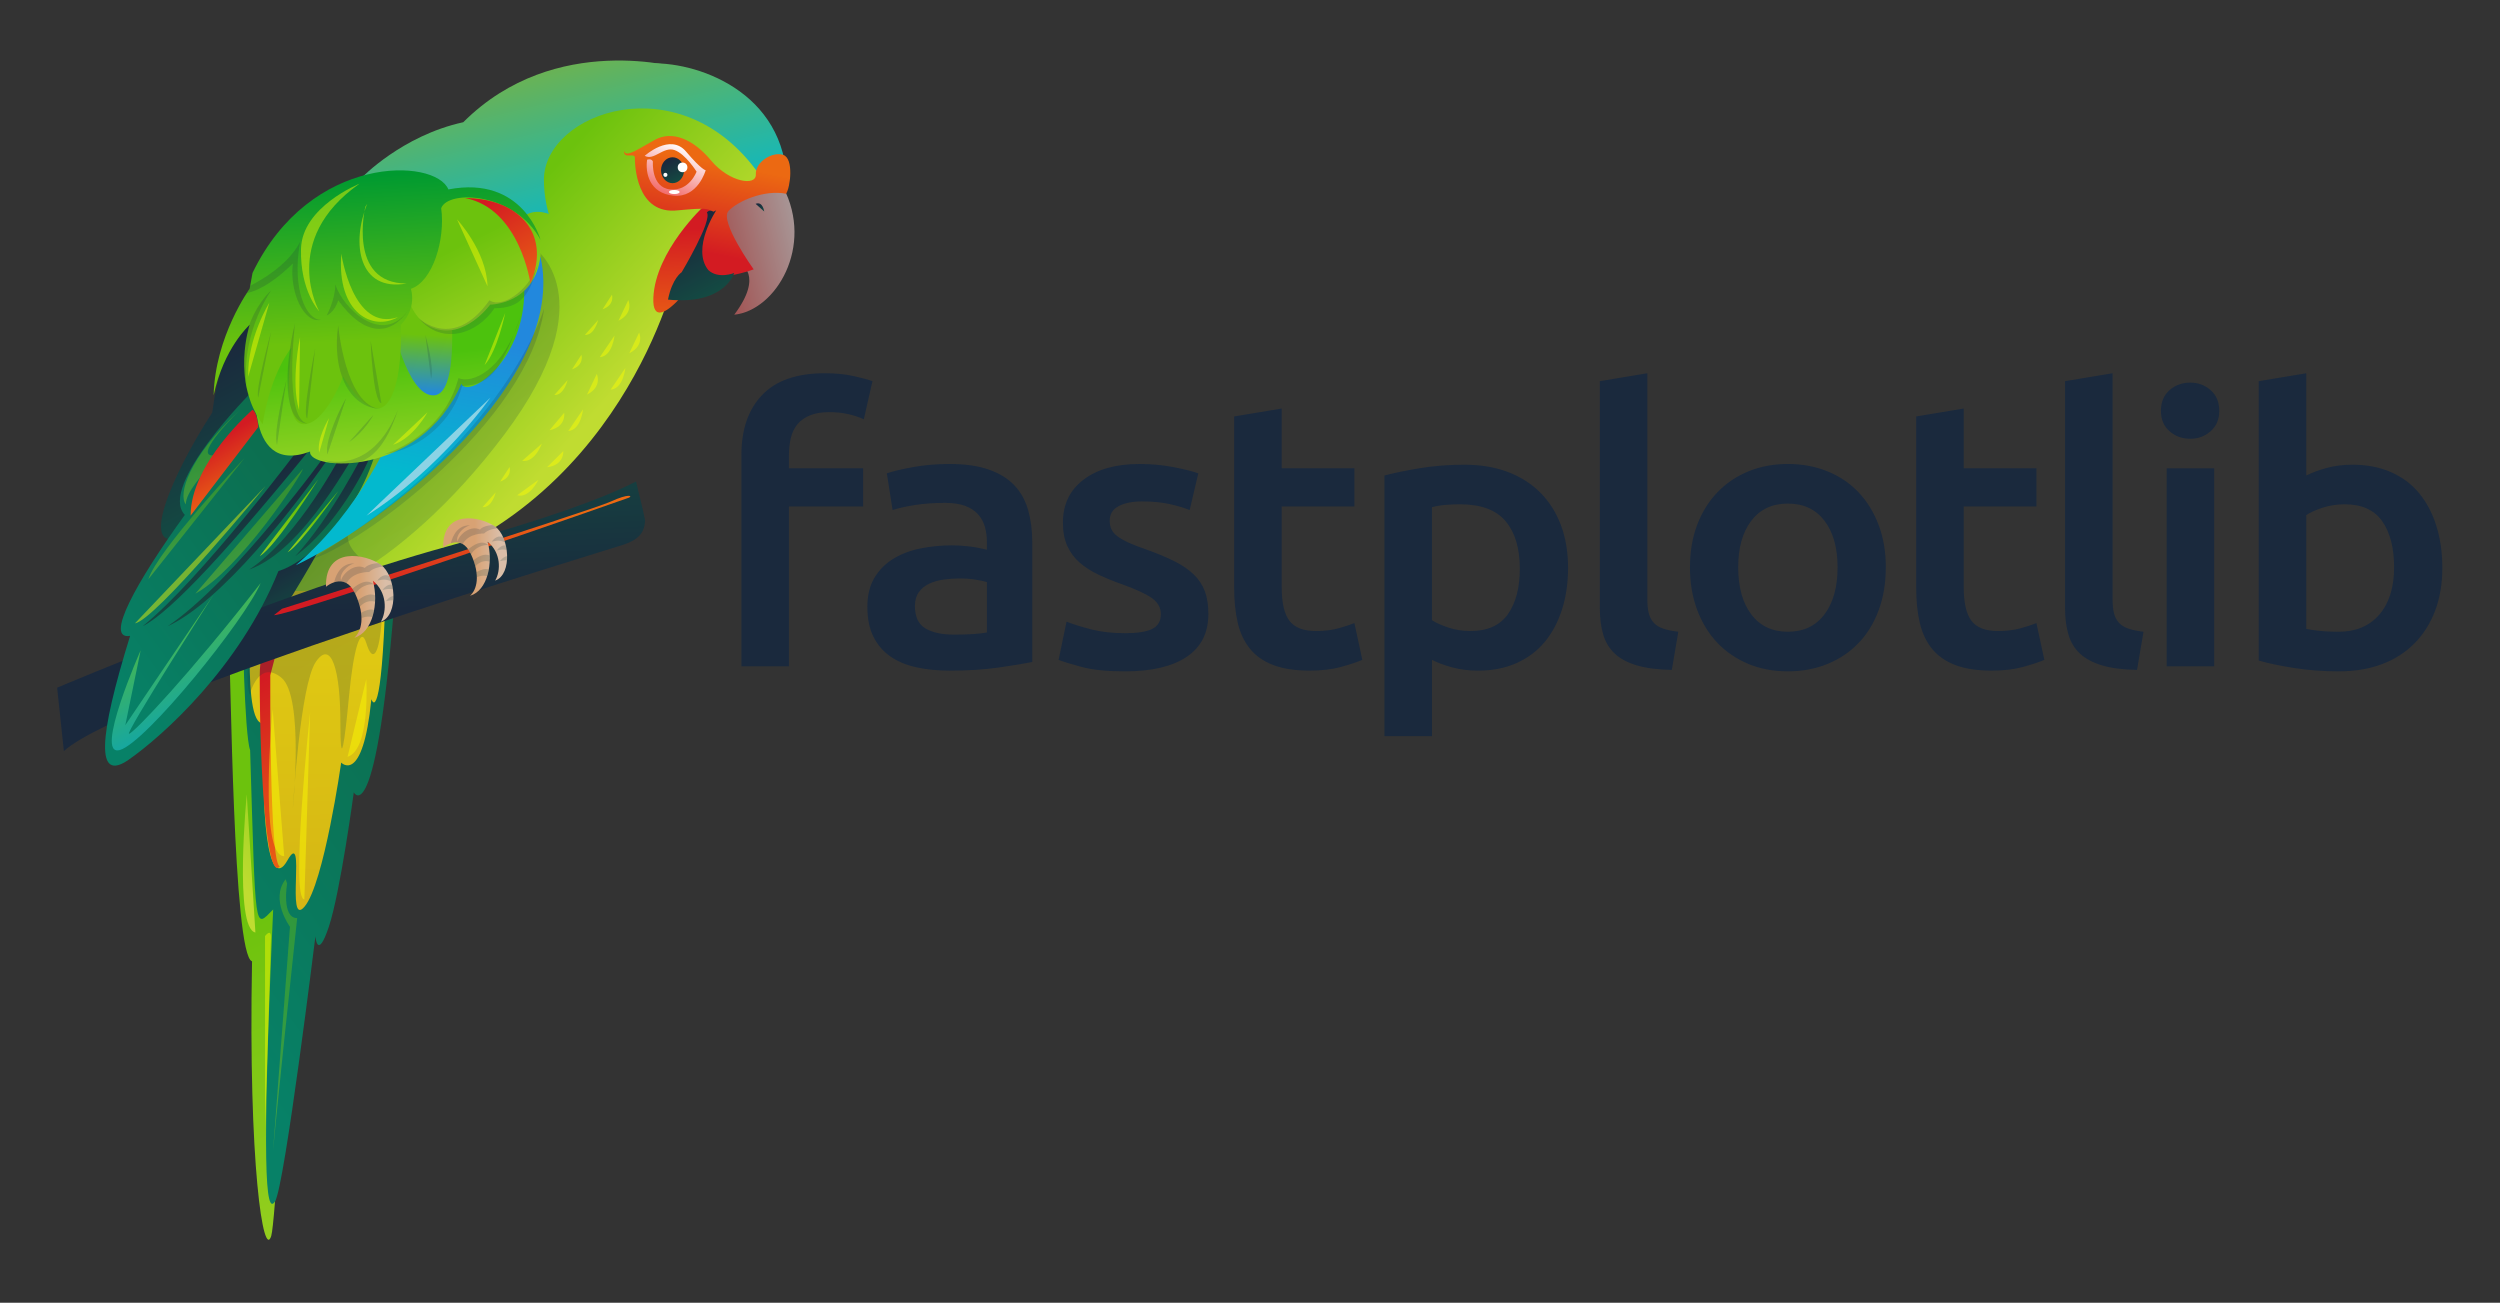 <svg xmlns="http://www.w3.org/2000/svg" xmlns:i="&amp;ns_ai;" xmlns:pdf="http://ns.adobe.com/pdf/1.3/" xmlns:stDim="http://ns.adobe.com/xap/1.0/sType/Dimensions#" xmlns:stEvt="http://ns.adobe.com/xap/1.0/sType/ResourceEvent#" xmlns:stRef="http://ns.adobe.com/xap/1.0/sType/ResourceRef#" xmlns:svg="http://www.w3.org/2000/svg" xmlns:x="adobe:ns:meta/" xmlns:xmp="http://ns.adobe.com/xap/1.0/" xmlns:xmpG="http://ns.adobe.com/xap/1.0/g/" xmlns:xmpGImg="http://ns.adobe.com/xap/1.0/g/img/" xmlns:xmpMM="http://ns.adobe.com/xap/1.0/mm/" xmlns:xmpTPg="http://ns.adobe.com/xap/1.0/t/pg/" id="svg596" width="433.998" height="226.155" x="0" y="0" enable-background="new 0 0 782.998 447.155" version="1.1" viewBox="0 0 433.998 226.155" i:pageBounds="-139.499 475.5776 643.499 28.4229" i:rulerOrigin="139.499 -28.4229" i:viewOrigin="-139.499 475.5776" xml:space="preserve"><rect x="0" y="0" width="433.998" height="226.155" fill="#333333" stroke="none"/><switch id="switch594" transform="translate(-178.412,-123.693)"><g id="g592" i:extraneous="self"><g id="Layer_1" i:dimmedPercent="50" i:layer="yes" i:rgbTrio="#4F008000FFFF"><linearGradient id="SVGID_1_" x1="226.068" x2="275.918" y1="279.363" y2="379.062" gradientUnits="userSpaceOnUse"><stop offset="0" style="stop-color:#6cc20d" id="stop4"/><stop offset="1" style="stop-color:#c0dc31" id="stop6"/></linearGradient><path id="path9" fill="url(#SVGID_1_)" d="m 218.166,236.244 c 0.333,2.668 0.667,53.334 4,54.334 -0.667,35.333 2,52.001 3.333,47.667 1.333,-4.334 6.333,-109.333 6.333,-109.333" style="fill:url(#SVGID_1_)"/><linearGradient id="SVGID_2_" x1="205.882" x2="274.262" y1="288.589" y2="239.7" gradientUnits="userSpaceOnUse"><stop offset="0" style="stop-color:#078167" id="stop11"/><stop offset="1" style="stop-color:#0e6847" id="stop13"/></linearGradient><path id="path16" fill="url(#SVGID_2_)" d="m 220.499,230.912 c 0,0 0.333,20.333 1.333,23 1,32.333 0.667,30.999 4,27.666 -2,44.667 -1.333,53.334 0.333,50.667 1.666,-2.667 7,-46 7,-46 0,0 0.333,4.333 2.333,-1.667 2,-6 4.333,-23.333 4.333,-23.333 0,0 4.333,8.333 7.667,-41.501 2.236,-33.424 -11.667,-6.166 -11.667,-6.166" style="fill:url(#SVGID_2_)"/><linearGradient id="SVGID_3_" x1="234.415" x2="233.347" y1="289.735" y2="207.575" gradientUnits="userSpaceOnUse"><stop offset="0" style="stop-color:#d3b215" id="stop18"/><stop offset="1" style="stop-color:#e6d511" id="stop20"/></linearGradient><path id="path23" fill="url(#SVGID_3_)" d="m 222.31,225.078 c 0,0 -2.244,26.5 2.244,24 -1.122,15 0.374,30 3.74,24 3.366,-6 -0.374,12 2.992,8 3.366,-4 6.358,-25 6.358,-25 0,0 3.74,4 5.236,-11 0.748,2 2.244,-0.25 2.618,-26" style="fill:url(#SVGID_3_)"/><linearGradient id="SVGID_4_" x1="219.523" x2="237.25" y1="244.226" y2="273.57" gradientUnits="userSpaceOnUse"><stop offset="0" style="stop-color:#d31b22" id="stop25"/><stop offset="1" style="stop-color:#ec6912" id="stop27"/></linearGradient><path id="path30" fill="url(#SVGID_4_)" d="m 225.333,240.912 c 0,0 -0.167,33.166 1.667,33.166 -2.167,2.834 -3.5,-14.834 -3.5,-33 0,-6.666 2.667,-6.334 2.833,-4" style="fill:url(#SVGID_4_)"/><g id="g39" opacity=".58"><linearGradient id="SVGID_5_" x1="321.282" x2="298.033" y1="164.454" y2="169.954" gradientUnits="userSpaceOnUse"><stop offset="0" style="stop-color:#fff" id="stop32"/><stop offset="1" style="stop-color:#ee3f3e" id="stop34"/></linearGradient><path id="path37" fill="url(#SVGID_5_)" d="m 306.874,169.453 c 0,0 4.25,1.875 -1,8.875 7.25,-0.75 13.875,-11.875 8.5,-22.125 -4.5,0.125 -11.75,2.125 -10.625,7.625" style="fill:url(#SVGID_5_)"/></g><linearGradient id="SVGID_6_" x1="245.403" x2="270.736" y1="184.642" y2="207.642" gradientUnits="userSpaceOnUse"><stop offset="0" style="stop-color:#6cc20d" id="stop41"/><stop offset="1" style="stop-color:#c0dc31" id="stop43"/></linearGradient><path id="path46" fill="url(#SVGID_6_)" d="m 295.833,170.911 c 0,0 -9.333,42 -51.333,53 -14.667,4 -24.333,2.999 -20,-3.334 4.333,-6.333 40,-62.667 45.667,-63 5.667,-0.333 12.667,2.333 12.667,2.333" style="fill:url(#SVGID_6_)"/><linearGradient id="SVGID_7_" x1="243.231" x2="271.908" y1="185.697" y2="238.323" gradientUnits="userSpaceOnUse"><stop offset="0" style="stop-color:#1a293d" id="stop48"/><stop offset="1" style="stop-color:#0e6847" id="stop50"/></linearGradient><path id="path53" fill="url(#SVGID_7_)" d="m 270.999,166.578 c 0,0 13,8.5 -5,32.5 -18,24 -39.5,34 -41,24.5" opacity=".19" i:knockout="Off" style="fill:url(#SVGID_7_)"/><linearGradient id="SVGID_8_" x1="227.003" x2="259.052" y1="225.002" y2="283.818" gradientUnits="userSpaceOnUse"><stop offset="0" style="stop-color:#1a293d" id="stop55"/><stop offset="1" style="stop-color:#0e6847" id="stop57"/></linearGradient><path id="path60" fill="url(#SVGID_8_)" d="m 221.749,244.328 c 0,0 1.5,-6.25 5.5,-3 4,3.25 2,22.75 2,22.75 0,0 1.25,-21.5 4,-25.5 2.75,-4 4.25,1.75 4.25,10.5 0,8.75 0.75,3.5 1.5,-4.5 0.75,-8 2,-12.5 3,-9.25 1,3.25 2,2.25 2.5,-2 0.5,-4.25 0.5,-10.25 0.5,-10.25 0,0 -8.75,-3.75 -5.5,-8.5 -11.75,4 -14.5,9 -14.5,9 0,0 -5,14.5 -3.25,20.75 z" opacity=".21" i:knockout="Off" style="fill:url(#SVGID_8_)"/><linearGradient id="SVGID_9_" x1="223.234" x2="231.51" y1="223.544" y2="238.732" gradientUnits="userSpaceOnUse"><stop offset="0" style="stop-color:#1a293d" id="stop62"/><stop offset="1" style="stop-color:#0e6847" id="stop64"/></linearGradient><path id="path67" fill="url(#SVGID_9_)" d="m 233.597,219.531 c 0,0 -8.741,15.539 -8.88,13.042 -0.139,-2.497 -3.469,1.942 -5.411,3.469 -1.942,1.527 -2.636,-1.11 -1.665,-3.053 0.971,-1.943 11.1,-13.597 11.1,-13.597" style="fill:url(#SVGID_9_)"/><linearGradient id="SVGID_10_" x1="239.414" x2="237.006" y1="229.84" y2="170.559" gradientUnits="userSpaceOnUse"><stop offset="0" style="stop-color:#1a293d" id="stop69"/><stop offset="1" style="stop-color:#0e6847" id="stop71"/></linearGradient><path id="path74" fill="url(#SVGID_10_)" d="m 255.999,218.578 c -28.5,7.834 -67.667,24.5 -67.667,24.5 l 1.167,11 c 10.667,-9.666 94.167,-34.834 97.167,-35.834 2.596,-0.865 3.69,-2.109 3.723,-4.263 -0.418,-2.232 -1.068,-4.465 -1.554,-6.698 -5.712,2.912 -15.728,6.592 -32.836,11.295 z" style="fill:url(#SVGID_10_)"/><linearGradient id="SVGID_11_" x1="254.825" x2="259.059" y1="230.697" y2="209.245" gradientUnits="userSpaceOnUse"><stop offset="0" style="stop-color:#d31b22" id="stop76"/><stop offset="1" style="stop-color:#ec6912" id="stop78"/></linearGradient><path id="path81" fill="url(#SVGID_11_)" d="m 227.354,229.381 c 0,0 53.695,-17.066 57.025,-18.593 3.33,-1.525 3.885,-0.971 3.191,-0.693 -0.694,0.278 -57.858,20.258 -61.604,20.396" style="fill:url(#SVGID_11_)"/><linearGradient id="SVGID_12_" x1="209.184" x2="231.933" y1="188.704" y2="230.453" gradientUnits="userSpaceOnUse"><stop offset="0" style="stop-color:#1a293d" id="stop83"/><stop offset="1" style="stop-color:#0e6847" id="stop85"/></linearGradient><path id="path88" fill="url(#SVGID_12_)" d="m 221.499,178.828 c 0,0 -4.5,3.5 -6.25,16.5 -7,10.75 -13,24.75 -5.25,21.5 7.75,-3.25 14.25,-25.25 14.25,-25.25" style="fill:url(#SVGID_12_)"/><linearGradient id="SVGID_13_" x1="192.635" x2="244.384" y1="237.067" y2="200.068" gradientUnits="userSpaceOnUse"><stop offset="0" style="stop-color:#078167" id="stop90"/><stop offset="1" style="stop-color:#0e6847" id="stop92"/></linearGradient><path id="path95" fill="url(#SVGID_13_)" d="m 222.249,191.578 c 0,0 -16.5,16.5 -11.75,21.5 -8.5,11.75 -14,21.75 -9.5,21 -5.5,17.75 -6,25.5 -0.25,21.5 5.75,-4 19.25,-16 26,-32.75 4.25,-1.25 13.25,-8.25 17,-21" style="fill:url(#SVGID_13_)"/><linearGradient id="SVGID_14_" x1="266.824" x2="274.408" y1="136.044" y2="167.545" gradientUnits="userSpaceOnUse"><stop offset="0" style="stop-color:#6eb24f" id="stop97"/><stop offset="1" style="stop-color:#03b9ce" id="stop99"/></linearGradient><path id="path102" fill="url(#SVGID_14_)" d="m 296.833,135.578 c 0,0 -22,-6.667 -38,9.333 -10.667,2.333 -17.667,9.667 -17.667,9.667 l 26.333,9 c 0,0 2.667,-7 10.333,0" style="fill:url(#SVGID_14_)"/><g id="g106" i:knockout="Off"><path id="path104" fill="#1a293d" d="m 410.802,232.757 c -1.148,0.32 -2.465,0.48 -3.949,0.48 -2.16,0 -3.691,-0.59 -4.592,-1.77 -0.901,-1.18 -1.35,-3.145 -1.35,-5.898 v -13.957 h 12.625 v -6.625 h -12.625 v -10.375 l -8.25,1.375 v 29.701 c 0,2.273 0.203,4.295 0.609,6.064 0.406,1.769 1.107,3.277 2.104,4.523 0.994,1.246 2.34,2.197 4.035,2.854 1.695,0.654 3.811,0.982 6.344,0.982 2.08,0 3.889,-0.211 5.428,-0.631 1.537,-0.422 2.781,-0.832 3.73,-1.232 l -1.375,-6.387 c -0.676,0.277 -1.588,0.576 -2.734,0.896 z m -95.091,-33.066 c 0.227,-0.932 0.611,-1.723 1.156,-2.373 0.545,-0.648 1.271,-1.158 2.18,-1.527 0.906,-0.367 2.018,-0.553 3.334,-0.553 1.18,0 2.279,0.117 3.301,0.348 1.021,0.232 1.918,0.533 2.689,0.902 l 1.5,-6.625 c -0.725,-0.262 -1.811,-0.555 -3.26,-0.883 -1.449,-0.328 -3.125,-0.492 -5.025,-0.492 -4.844,0 -8.467,1.258 -10.865,3.77 -2.4,2.514 -3.6,5.977 -3.6,10.391 v 36.714 h 8.25 v -27.75 h 12.875 v -6.625 h -12.875 v -2.275 c 0,-1.082 0.113,-2.09 0.34,-3.022 z m 130.075,9.495 c -1.557,-1.553 -3.439,-2.744 -5.65,-3.576 -2.211,-0.83 -4.715,-1.246 -7.512,-1.246 -2.707,0 -5.279,0.201 -7.715,0.604 -2.438,0.402 -4.49,0.826 -6.158,1.271 v 45.25 h 8.25 v -13.25 c 0.898,0.475 2.047,0.906 3.441,1.293 1.394,0.387 2.926,0.582 4.592,0.582 2.473,0 4.689,-0.438 6.646,-1.311 1.957,-0.875 3.59,-2.1 4.895,-3.674 1.305,-1.574 2.307,-3.455 3.004,-5.643 0.697,-2.186 1.047,-4.59 1.047,-7.214 0,-2.754 -0.418,-5.236 -1.252,-7.445 -0.836,-2.208 -2.031,-4.089 -3.588,-5.641 z m -5.594,21.114 c -1.371,1.959 -3.543,2.938 -6.512,2.938 -1.35,0 -2.621,-0.197 -3.813,-0.594 -1.191,-0.395 -2.148,-0.822 -2.867,-1.281 v -19.625 c 0.809,-0.207 1.631,-0.344 2.463,-0.406 0.832,-0.062 1.631,-0.094 2.396,-0.094 3.643,0 6.285,0.98 7.928,2.938 1.641,1.959 2.463,4.701 2.463,8.227 10e-4,3.307 -0.687,5.94 -2.058,7.897 z m -85.656,-22.321 c -1.105,-1.18 -2.584,-2.1 -4.434,-2.756 -1.852,-0.656 -4.131,-0.984 -6.838,-0.984 -2.258,0 -4.379,0.182 -6.363,0.543 -1.986,0.361 -3.498,0.723 -4.535,1.082 l 1,6.375 c 0.996,-0.332 2.287,-0.625 3.873,-0.875 1.586,-0.25 3.33,-0.375 5.232,-0.375 1.402,0 2.568,0.176 3.498,0.525 0.928,0.35 1.676,0.842 2.242,1.475 0.566,0.633 0.963,1.365 1.189,2.195 0.226,0.83 0.34,1.703 0.34,2.619 v 1.311 c -1.131,-0.271 -2.193,-0.465 -3.188,-0.578 -0.996,-0.113 -1.945,-0.172 -2.848,-0.172 -1.945,0 -3.811,0.186 -5.596,0.557 -1.785,0.371 -3.357,0.982 -4.713,1.834 -1.356,0.852 -2.43,1.955 -3.221,3.309 -0.791,1.355 -1.186,3.013 -1.186,4.978 0,2.055 0.35,3.779 1.049,5.178 0.699,1.399 1.668,2.533 2.91,3.406 1.24,0.873 2.74,1.506 4.5,1.898 1.758,0.393 3.699,0.59 5.82,0.59 3.203,0 6.078,-0.186 8.627,-0.555 2.549,-0.369 4.455,-0.684 5.719,-0.945 V 217.82 c 0,-2.012 -0.238,-3.859 -0.711,-5.543 -0.471,-1.685 -1.26,-3.119 -2.366,-4.298 z m -4.795,25.509 c -1.307,0.25 -3.221,0.375 -5.744,0.375 -2.072,0 -3.717,-0.359 -4.932,-1.08 -1.217,-0.719 -1.824,-2.018 -1.824,-3.893 0,-0.959 0.225,-1.756 0.676,-2.389 0.449,-0.633 1.047,-1.123 1.791,-1.473 0.742,-0.348 1.576,-0.587 2.5,-0.718 0.922,-0.131 1.834,-0.197 2.736,-0.197 1.035,0 1.98,0.07 2.836,0.209 0.856,0.139 1.51,0.277 1.961,0.416 z m 35.903,-10.068 c -0.879,-0.852 -1.996,-1.617 -3.35,-2.295 -1.355,-0.678 -3.002,-1.367 -4.941,-2.066 -1.174,-0.393 -2.166,-0.775 -2.979,-1.146 -0.813,-0.371 -1.467,-0.742 -1.963,-1.113 -0.496,-0.371 -0.846,-0.773 -1.049,-1.211 -0.203,-0.438 -0.305,-0.939 -0.305,-1.508 0,-1.135 0.516,-1.975 1.549,-2.521 1.031,-0.547 2.379,-0.82 4.041,-0.82 1.84,0 3.457,0.156 4.85,0.469 1.391,0.313 2.537,0.656 3.436,1.031 l 1.5,-6.375 c -0.945,-0.346 -2.363,-0.703 -4.254,-1.072 -1.891,-0.367 -3.873,-0.553 -5.943,-0.553 -4.098,0 -7.338,0.908 -9.725,2.723 -2.387,1.815 -3.578,4.295 -3.578,7.441 0,1.617 0.258,2.984 0.775,4.098 0.516,1.115 1.225,2.066 2.125,2.854 0.898,0.787 1.967,1.475 3.205,2.064 1.236,0.59 2.596,1.148 4.08,1.671 2.43,0.867 4.172,1.67 5.229,2.408 1.057,0.738 1.586,1.67 1.586,2.797 0,1.215 -0.496,2.072 -1.488,2.57 -0.992,0.5 -2.572,0.748 -4.736,0.748 -2.166,0 -4.096,-0.215 -5.787,-0.645 -1.691,-0.43 -3.146,-0.883 -4.363,-1.355 l -1.375,6.625 c 0.766,0.313 2.098,0.723 3.994,1.234 1.895,0.51 4.4,0.766 7.516,0.766 4.648,0 8.227,-0.842 10.732,-2.523 2.504,-1.684 3.758,-4.164 3.758,-7.443 0,-1.529 -0.203,-2.84 -0.609,-3.934 -0.406,-1.094 -1.052,-2.068 -1.931,-2.919 z m 115.401,-14.272 c -1.49,-1.57 -3.285,-2.781 -5.385,-3.633 -2.1,-0.852 -4.391,-1.277 -6.873,-1.277 -2.484,0 -4.764,0.426 -6.842,1.277 -2.078,0.851 -3.873,2.063 -5.385,3.633 -1.512,1.57 -2.686,3.459 -3.521,5.662 -0.835,2.203 -1.252,4.658 -1.252,7.361 0,2.707 0.416,5.171 1.252,7.398 0.836,2.227 1.998,4.123 3.488,5.693 1.49,1.57 3.273,2.793 5.352,3.666 2.076,0.871 4.379,1.309 6.908,1.309 2.527,0 4.842,-0.438 6.941,-1.309 2.1,-0.873 3.895,-2.096 5.385,-3.666 1.49,-1.57 2.643,-3.467 3.455,-5.693 0.812,-2.226 1.219,-4.691 1.219,-7.398 0,-2.703 -0.418,-5.158 -1.254,-7.361 -0.836,-2.203 -1.998,-4.091 -3.488,-5.662 z m -5.908,21.205 c -1.518,2.008 -3.635,3.01 -6.35,3.01 -2.717,0 -4.834,-1.002 -6.35,-3.01 -1.518,-2.008 -2.275,-4.734 -2.275,-8.181 0,-3.402 0.758,-6.096 2.275,-8.08 1.516,-1.984 3.633,-2.979 6.35,-2.979 2.715,0 4.832,0.994 6.35,2.979 1.516,1.984 2.275,4.678 2.275,8.08 0,3.447 -0.76,6.173 -2.275,8.181 z m 63.507,-40.24 c -1.404,0 -2.605,0.438 -3.602,1.309 -0.996,0.873 -1.494,2.072 -1.494,3.6 0,1.484 0.498,2.662 1.494,3.533 0.996,0.873 2.197,1.309 3.602,1.309 1.359,0 2.537,-0.436 3.533,-1.309 0.996,-0.871 1.496,-2.049 1.496,-3.533 0,-1.527 -0.5,-2.727 -1.496,-3.6 -0.996,-0.871 -2.174,-1.309 -3.533,-1.309 z m 42.709,24.842 c -0.697,-2.207 -1.699,-4.098 -3.004,-5.672 -1.305,-1.574 -2.938,-2.787 -4.895,-3.641 -1.957,-0.852 -4.174,-1.279 -6.646,-1.279 -1.666,0 -3.186,0.195 -4.557,0.582 -1.373,0.389 -2.531,0.82 -3.477,1.293 v -17.75 l -8.25,1.375 v 48.5 c 1.623,0.475 3.664,0.906 6.123,1.293 2.459,0.387 5.043,0.582 7.75,0.582 2.797,0 5.301,-0.416 7.512,-1.246 2.211,-0.83 4.094,-2.033 5.65,-3.607 1.556,-1.574 2.752,-3.465 3.588,-5.672 0.834,-2.207 1.252,-4.689 1.252,-7.445 0,-2.666 -0.349,-5.104 -1.046,-7.313 z m -9.893,15.429 c -1.711,1.986 -4.072,2.979 -7.084,2.979 -1.305,0 -2.42,-0.051 -3.342,-0.156 -0.922,-0.104 -1.676,-0.219 -2.26,-0.344 v -19.75 c 0.719,-0.473 1.676,-0.904 2.867,-1.293 1.191,-0.387 2.463,-0.582 3.813,-0.582 2.969,0 5.141,0.982 6.512,2.945 1.371,1.965 2.059,4.627 2.059,7.986 -10e-4,3.493 -0.856,6.231 -2.565,8.215 z m -36.912,8.979 h 8.25 v -34.375 h -8.25 z m -8.323,-7.602 c -0.402,-0.457 -0.684,-1.014 -0.84,-1.668 -0.156,-0.654 -0.234,-1.461 -0.234,-2.422 v -39.183 l -8.25,1.375 v 39.392 c 0,1.703 0.191,3.219 0.576,4.549 0.385,1.332 1.053,2.443 2.004,3.338 0.951,0.895 2.23,1.58 3.84,2.061 1.607,0.479 3.635,0.74 6.08,0.785 l 1.125,-6.625 c -1.076,-0.129 -1.961,-0.314 -2.654,-0.555 -0.696,-0.24 -1.245,-0.59 -1.647,-1.047 z m -80.761,0 c -0.402,-0.457 -0.684,-1.014 -0.84,-1.668 -0.156,-0.654 -0.234,-1.461 -0.234,-2.422 v -39.183 l -8.25,1.375 v 39.392 c 0,1.703 0.191,3.219 0.576,4.549 0.385,1.332 1.053,2.443 2.004,3.338 0.951,0.895 2.23,1.58 3.84,2.061 1.607,0.479 3.635,0.74 6.08,0.785 l 1.125,-6.625 c -1.076,-0.129 -1.961,-0.314 -2.654,-0.555 -0.696,-0.24 -1.245,-0.59 -1.647,-1.047 z m 63.738,0.996 c -1.148,0.32 -2.465,0.48 -3.949,0.48 -2.16,0 -3.691,-0.59 -4.592,-1.77 -0.901,-1.18 -1.35,-3.145 -1.35,-5.898 v -13.957 h 12.625 v -6.625 h -12.625 v -10.375 l -8.25,1.375 v 29.701 c 0,2.273 0.203,4.295 0.609,6.064 0.406,1.769 1.107,3.277 2.104,4.523 0.994,1.246 2.34,2.197 4.035,2.854 1.695,0.654 3.811,0.982 6.344,0.982 2.08,0 3.889,-0.211 5.428,-0.631 1.537,-0.422 2.781,-0.832 3.73,-1.232 l -1.375,-6.387 c -0.675,0.277 -1.587,0.576 -2.734,0.896 z" i:knockout="Off"/></g><linearGradient id="SVGID_15_" x1="296.601" x2="304.185" y1="128.875" y2="160.377" gradientUnits="userSpaceOnUse"><stop offset="0" style="stop-color:#6eb24f" id="stop108"/><stop offset="1" style="stop-color:#03b9ce" id="stop110"/></linearGradient><path id="path113" fill="url(#SVGID_15_)" d="m 290.833,145.911 c 0,0 -9,-9.667 -1.667,-11 7.333,-1.333 23.667,3 25.667,18 -3,2.333 -8,1.667 -8,1.667" style="fill:url(#SVGID_15_)"/><linearGradient id="SVGID_16_" x1="215.568" x2="227.279" y1="210.935" y2="232.427" gradientUnits="userSpaceOnUse"><stop offset="0" style="stop-color:#1a293d" id="stop115"/><stop offset="1" style="stop-color:#0e6847" id="stop117"/></linearGradient><path id="path120" fill="url(#SVGID_16_)" d="m 230.666,201.078 c 0,0 -17.167,23 -27.5,31.334 5,-2.5 15.667,-14.167 30.5,-32.5" style="fill:url(#SVGID_16_)"/><linearGradient id="SVGID_17_" x1="219.656" x2="230.739" y1="211.903" y2="232.242" gradientUnits="userSpaceOnUse"><stop offset="0" style="stop-color:#1a293d" id="stop122"/><stop offset="1" style="stop-color:#0e6847" id="stop124"/></linearGradient><path id="path127" fill="url(#SVGID_17_)" d="m 235.333,202.078 c 0,0 -16.167,22.5 -27.833,30.334 9.167,-4.167 22.167,-20.5 29.5,-31.5" style="fill:url(#SVGID_17_)"/><linearGradient id="SVGID_18_" x1="229.624" x2="238.125" y1="207.732" y2="223.334" gradientUnits="userSpaceOnUse"><stop offset="0" style="stop-color:#1a293d" id="stop129"/><stop offset="1" style="stop-color:#0e6847" id="stop131"/></linearGradient><path id="path134" fill="url(#SVGID_18_)" d="m 237.833,202.245 c 0,0 -7.5,14.666 -16.167,20.333 9.667,-3.5 17.833,-19.667 19.833,-22.5" style="fill:url(#SVGID_18_)"/><linearGradient id="SVGID_19_" x1="234.57" x2="243.137" y1="206.802" y2="222.523" gradientUnits="userSpaceOnUse"><stop offset="0" style="stop-color:#1a293d" id="stop136"/><stop offset="1" style="stop-color:#0e6847" id="stop138"/></linearGradient><path id="path141" fill="url(#SVGID_19_)" d="m 241.666,202.078 c 0,0 -5.667,11.334 -12,18.167 6.667,-4.833 12.333,-14.667 13.833,-19.5" style="fill:url(#SVGID_19_)"/><linearGradient id="SVGID_20_" x1="249.796" x2="254.462" y1="206.327" y2="180.662" gradientUnits="userSpaceOnUse"><stop offset="0" style="stop-color:#03b9ce" id="stop143"/><stop offset="1" style="stop-color:#28d" id="stop145"/></linearGradient><path id="path148" fill="url(#SVGID_20_)" d="m 246.749,198.328 c 0,0 -5.5,13.75 -17,23.5 16.25,-7.75 47.25,-32.25 42.5,-53.5 -6.25,-7.5 -14.75,-1.5 -14.75,-1.5" style="fill:url(#SVGID_20_)"/><linearGradient id="SVGID_21_" x1="246.357" x2="249.358" y1="185.773" y2="213.774" gradientUnits="userSpaceOnUse"><stop offset="0" style="stop-color:#4cc20d" id="stop150"/><stop offset="1" style="stop-color:#c0dc31" id="stop152"/></linearGradient><path id="path155" fill="url(#SVGID_21_)" d="m 222.999,187.828 c 0,0 -2.75,18.75 9.25,14.25 -0.5,3.25 19,4.75 26.25,-11.75 1.25,2.75 12.5,-4.75 10.75,-19.25 -1.75,-14.5 -32.25,1 -32.25,1" style="fill:url(#SVGID_21_)"/><linearGradient id="SVGID_22_" x1="251.052" x2="251.552" y1="192.043" y2="181.793" gradientUnits="userSpaceOnUse"><stop offset="0" style="stop-color:#28d" id="stop157"/><stop offset="1" style="stop-color:#6cc20d" id="stop159"/></linearGradient><path id="path162" fill="url(#SVGID_22_)" d="m 246.249,178.828 c 0,0 2.75,13.75 7.5,13.5 4.75,-0.25 2.75,-17.75 2.75,-17.75 h -6.25" style="fill:url(#SVGID_22_)"/><linearGradient id="SVGID_23_" x1="258.389" x2="270.638" y1="166.133" y2="190.631" gradientUnits="userSpaceOnUse"><stop offset="0" style="stop-color:#6cc20d" id="stop164"/><stop offset="1" style="stop-color:#c0dc31" id="stop166"/></linearGradient><path id="path169" fill="url(#SVGID_23_)" d="m 248.499,169.828 c 0,0 -0.5,8.5 5,10.75 5.5,2.25 10,-4 10,-4 0,0 7.75,0 8.75,-8.5 0.5,-7.75 -12.75,-15.25 -23.5,-8.75" style="fill:url(#SVGID_23_)"/><linearGradient id="SVGID_24_" x1="279.106" x2="304.44" y1="147.523" y2="170.523" gradientUnits="userSpaceOnUse"><stop offset="0" style="stop-color:#6cc20d" id="stop171"/><stop offset="1" style="stop-color:#c0dc31" id="stop173"/></linearGradient><path id="path176" fill="url(#SVGID_24_)" d="m 300.833,158.578 c 0,0 0.667,12.334 -8.667,15.667 -9.334,3.333 -19.333,-7.667 -19.333,-19.333 0,-11.666 23.667,-20.333 37.333,-1 0,0 1,2.667 -2.667,2.667" style="fill:url(#SVGID_24_)"/><linearGradient id="SVGID_25_" x1="244.077" x2="242.577" y1="182.678" y2="154.179" gradientUnits="userSpaceOnUse"><stop offset="0" style="stop-color:#6cc20d" id="stop178"/><stop offset="1" style="stop-color:#009a30" id="stop180"/></linearGradient><path id="path183" fill="url(#SVGID_25_)" d="m 272.249,165.328 c 0,0 -3,-11.25 -16,-8.75 -2.25,-5.5 -24,-6.25 -34,14.5 -0.5,2.75 -0.5,2.75 -0.5,2.75 0,0 -6,8.25 -6.25,18.5 1.75,-8.25 6.25,-12.25 6.25,-12.25 0,0 -3.25,9.75 2.25,17.25 1.5,-9.25 5,-13.25 5,-13.25 0,0 -1.75,13 2,13.25 3.75,0.25 7,-8.25 7,-8.25 0,0 4.5,8 7.5,4.75 3,-3.25 2.5,-13.75 2.5,-13.75 0,0 2.75,-2.5 1.75,-6.25 3.75,-1.25 6,-8.5 5.25,-14 1.25,-3.25 12.75,-2.75 17.25,5.5 z" style="fill:url(#SVGID_25_)"/><g id="g192" opacity=".41"><linearGradient id="SVGID_26_" x1="215.134" x2="220.588" y1="202.548" y2="213.457" gradientUnits="userSpaceOnUse"><stop offset="0" style="stop-color:#6cc20d" id="stop185"/><stop offset="1" style="stop-color:#c0dc31" id="stop187"/></linearGradient><path id="path190" fill="url(#SVGID_26_)" d="m 219.999,194.912 c 0,0 -6.666,6.499 -5.333,7.666 1.333,1.167 7.167,-4.333 7.167,-4.333 0,0 -11.167,9 -11.167,13 -1.333,-1.667 0.333,-8 9.333,-16.333 z" style="fill:url(#SVGID_26_)"/></g><g id="g201" opacity=".41"><linearGradient id="SVGID_27_" x1="212.226" x2="218.147" y1="213.198" y2="225.041" gradientUnits="userSpaceOnUse"><stop offset="0" style="stop-color:#6cc20d" id="stop194"/><stop offset="1" style="stop-color:#c0dc31" id="stop196"/></linearGradient><path id="path199" fill="url(#SVGID_27_)" d="m 220.833,203.245 c 0,0 -15,15.833 -16.667,21" style="fill:url(#SVGID_27_)"/></g><g id="g210" opacity=".41"><linearGradient id="SVGID_28_" x1="221.399" x2="227.165" y1="215.378" y2="226.91" gradientUnits="userSpaceOnUse"><stop offset="0" style="stop-color:#6cc20d" id="stop203"/><stop offset="1" style="stop-color:#c0dc31" id="stop205"/></linearGradient><path id="path208" fill="url(#SVGID_28_)" d="m 230.999,205.078 c -0.167,1 -11,17.5 -18.667,21.666" style="fill:url(#SVGID_28_)"/></g><linearGradient id="SVGID_29_" x1="228.404" x2="232.26" y1="213.221" y2="220.934" gradientUnits="userSpaceOnUse"><stop offset="0" style="stop-color:#6cc20d" id="stop212"/><stop offset="1" style="stop-color:#c0dc31" id="stop214"/></linearGradient><path id="path217" fill="url(#SVGID_29_)" d="m 233.666,206.912 c 0,0 -7.334,11.666 -10.167,13.332" style="fill:url(#SVGID_29_)"/><linearGradient id="SVGID_30_" x1="232.614" x2="235.535" y1="213.975" y2="219.817" gradientUnits="userSpaceOnUse"><stop offset="0" style="stop-color:#6cc20d" id="stop219"/><stop offset="1" style="stop-color:#c0dc31" id="stop221"/></linearGradient><path id="path224" fill="url(#SVGID_30_)" d="m 237.166,208.912 c 0,0 -6.667,9.5 -8.833,10.666" style="fill:url(#SVGID_30_)"/><linearGradient id="SVGID_31_" x1="202.031" x2="217.698" y1="222.133" y2="252.467" gradientUnits="userSpaceOnUse"><stop offset="0" style="stop-color:#6cc20d" id="stop226"/><stop offset="1" style="stop-color:#00a0c6" id="stop228"/></linearGradient><path id="path231" fill="url(#SVGID_31_)" d="m 202.833,236.578 c 0,0 -8.167,18.5 -3.667,17.334 4.5,-1.167 21.833,-22.667 24.5,-29 -12.333,15.833 -21.833,25.832 -22.833,26.166 -1,0.334 14.667,-24.166 14.667,-24.166 l -15.333,22.666" style="fill:url(#SVGID_31_)"/><linearGradient id="SVGID_32_" x1="230.849" x2="247.482" y1="167.826" y2="198.35" gradientUnits="userSpaceOnUse"><stop offset="0" style="stop-color:#1a293d" id="stop233"/><stop offset="1" style="stop-color:#0e6847" id="stop235"/></linearGradient><path id="path238" fill="url(#SVGID_32_)" d="m 230.499,165.703 c -2.148,4.092 -6.971,6.758 -8.653,7.592 -0.096,0.529 -0.097,0.533 -0.097,0.533 0,0 -0.194,0.269 -0.503,0.749 2.624,-0.564 5.352,-2.57 8.003,-5.124 -0.625,5 2,10.5 4.875,9.75 -2.375,0.125 -5.125,-5 -3.625,-13.5 z m 6.125,7.375 c 0,2.625 -1.5,5.375 -1.5,5.375 0,0 1.375,-0.5 2,-2.625 4.625,6.375 9.125,6.25 12.25,1.625 -4.625,6.5 -11.5,-0.375 -12.75,-4.375 z" opacity=".19" i:knockout="Off" style="fill:url(#SVGID_32_)"/><linearGradient id="SVGID_33_" x1="220.706" x2="233.661" y1="178.492" y2="202.267" gradientUnits="userSpaceOnUse"><stop offset="0" style="stop-color:#1a293d" id="stop240"/><stop offset="1" style="stop-color:#0e6847" id="stop242"/></linearGradient><path id="path245" fill="url(#SVGID_33_)" d="m 220.374,186.953 c 0,0 -0.125,-7.75 5.125,-12.875 -3.5,5.25 -5.75,13.5 -3.5,20" opacity=".19" i:knockout="Off" style="fill:url(#SVGID_33_)"/><linearGradient id="SVGID_34_" x1="226.996" x2="240.267" y1="183.106" y2="207.46" gradientUnits="userSpaceOnUse"><stop offset="0" style="stop-color:#1a293d" id="stop247"/><stop offset="1" style="stop-color:#0e6847" id="stop249"/></linearGradient><path id="path252" fill="url(#SVGID_34_)" d="m 229.624,179.828 c 0,0 -2,16.5 2.125,17.375 -4.125,0 -4.125,-9.375 -2.125,-17.375 z" opacity=".19" i:knockout="Off" style="fill:url(#SVGID_34_)"/><linearGradient id="SVGID_35_" x1="236.226" x2="249.486" y1="182.536" y2="206.87" gradientUnits="userSpaceOnUse"><stop offset="0" style="stop-color:#1a293d" id="stop254"/><stop offset="1" style="stop-color:#0e6847" id="stop256"/></linearGradient><path id="path259" fill="url(#SVGID_35_)" d="m 237.124,180.203 c 0,0 1.25,14 7.375,14.5 -5.625,-0.25 -8.5,-6.75 -7.375,-14.5 z" opacity=".19" i:knockout="Off" style="fill:url(#SVGID_35_)"/><linearGradient id="SVGID_36_" x1="261.484" x2="266.364" y1="173.987" y2="182.943" gradientUnits="userSpaceOnUse"><stop offset="0" style="stop-color:#1a293d" id="stop261"/><stop offset="1" style="stop-color:#0e6847" id="stop263"/></linearGradient><path id="path266" fill="url(#SVGID_36_)" d="m 251.124,178.953 c 0,0 6,5.75 12.25,-3.125 2.5,1.625 7.5,-2.375 8.5,-6.75 -1.375,6.125 -3.25,8.125 -7.625,8.125 -3,4.5 -9.125,6.5 -13.125,1.75 z" opacity=".19" i:knockout="Off" style="fill:url(#SVGID_36_)"/><linearGradient id="SVGID_37_" x1="240.811" x2="244.781" y1="199.024" y2="206.309" gradientUnits="userSpaceOnUse"><stop offset="0" style="stop-color:#1a293d" id="stop268"/><stop offset="1" style="stop-color:#0e6847" id="stop270"/></linearGradient><path id="path273" fill="url(#SVGID_37_)" d="m 234.249,203.453 c 0,0 8.5,3.25 13.25,-8.625 -2.5,7.75 -6.375,11.25 -13.25,8.625 z" opacity=".19" i:knockout="Off" style="fill:url(#SVGID_37_)"/><linearGradient id="SVGID_38_" x1="255.084" x2="263.757" y1="187.356" y2="203.272" gradientUnits="userSpaceOnUse"><stop offset="0" style="stop-color:#1a293d" id="stop275"/><stop offset="1" style="stop-color:#0e6847" id="stop277"/></linearGradient><path id="path280" fill="url(#SVGID_38_)" d="m 244.999,202.578 c 0,0 10.25,-2.875 13,-13.25 2.25,1 7.75,-1.125 10.75,-10.625 -3,8.125 -4.625,11.875 -10.125,12 -1.5,5.75 -7,11 -13.625,11.875 z" opacity=".19" i:knockout="Off" style="fill:url(#SVGID_38_)"/><linearGradient id="SVGID_39_" x1="225.568" x2="232.99" y1="192.129" y2="205.748" gradientUnits="userSpaceOnUse"><stop offset="0" style="stop-color:#1a293d" id="stop282"/><stop offset="1" style="stop-color:#0e6847" id="stop284"/></linearGradient><path id="path287" fill="url(#SVGID_39_)" d="m 228.124,189.703 c 0,0 -2.375,9 -1.625,11.25" opacity=".19" i:knockout="Off" style="fill:url(#SVGID_39_)"/><linearGradient id="SVGID_40_" x1="235.532" x2="241.245" y1="195.24" y2="205.724" gradientUnits="userSpaceOnUse"><stop offset="0" style="stop-color:#1a293d" id="stop289"/><stop offset="1" style="stop-color:#0e6847" id="stop291"/></linearGradient><path id="path294" fill="url(#SVGID_40_)" d="m 238.499,192.828 c -0.375,0.5 -3.875,7.25 -3.25,9.75" opacity=".19" i:knockout="Off" style="fill:url(#SVGID_40_)"/><linearGradient id="SVGID_41_" x1="240.715" x2="242.458" y1="197.326" y2="200.525" gradientUnits="userSpaceOnUse"><stop offset="0" style="stop-color:#1a293d" id="stop296"/><stop offset="1" style="stop-color:#0e6847" id="stop298"/></linearGradient><path id="path301" fill="url(#SVGID_41_)" d="m 243.249,195.703 c 0,0 -1.5,2.875 -4.25,4.75" opacity=".19" i:knockout="Off" style="fill:url(#SVGID_41_)"/><linearGradient id="SVGID_42_" x1="241.607" x2="250.126" y1="184.634" y2="200.268" gradientUnits="userSpaceOnUse"><stop offset="0" style="stop-color:#1a293d" id="stop303"/><stop offset="1" style="stop-color:#0e6847" id="stop305"/></linearGradient><path id="path308" fill="url(#SVGID_42_)" d="m 242.749,182.828 c 0,0 0.375,10.5 1.875,10.875" opacity=".19" i:knockout="Off" style="fill:url(#SVGID_42_)"/><linearGradient id="SVGID_43_" x1="230.507" x2="238.652" y1="186.763" y2="201.711" gradientUnits="userSpaceOnUse"><stop offset="0" style="stop-color:#1a293d" id="stop310"/><stop offset="1" style="stop-color:#0e6847" id="stop312"/></linearGradient><path id="path315" fill="url(#SVGID_43_)" d="m 233.124,184.203 c 0,0 -2.375,11.625 -1.375,12.125" opacity=".19" i:knockout="Off" style="fill:url(#SVGID_43_)"/><linearGradient id="SVGID_44_" x1="222.645" x2="230.002" y1="183.781" y2="197.282" gradientUnits="userSpaceOnUse"><stop offset="0" style="stop-color:#1a293d" id="stop317"/><stop offset="1" style="stop-color:#0e6847" id="stop319"/></linearGradient><path id="path322" fill="url(#SVGID_44_)" d="m 225.499,181.203 c 0,0 -2.875,10.375 -2.25,11.5" opacity=".19" i:knockout="Off" style="fill:url(#SVGID_44_)"/><linearGradient id="SVGID_45_" x1="251.375" x2="257.225" y1="183.119" y2="193.855" gradientUnits="userSpaceOnUse"><stop offset="0" style="stop-color:#1a293d" id="stop324"/><stop offset="1" style="stop-color:#0e6847" id="stop326"/></linearGradient><path id="path329" fill="url(#SVGID_45_)" d="m 252.249,181.828 c 0,0 1.625,5.625 1,7.625" opacity=".19" i:knockout="Off" style="fill:url(#SVGID_45_)"/><linearGradient id="SVGID_46_" x1="249.017" x2="264.775" y1="192.395" y2="221.315" gradientUnits="userSpaceOnUse"><stop offset="0" style="stop-color:#1a293d" id="stop331"/><stop offset="1" style="stop-color:#0e6847" id="stop333"/></linearGradient><path id="path336" fill="url(#SVGID_46_)" d="m 272.874,177.203 c 0,0 -6.5,23.125 -40.5,43.625 8.625,-2.5 38,-24.125 40.5,-43.625 z" opacity=".19" i:knockout="Off" style="fill:url(#SVGID_46_)"/><linearGradient id="SVGID_47_" x1="298.224" x2="299.224" y1="163.444" y2="182.11" gradientUnits="userSpaceOnUse"><stop offset="0" style="stop-color:#d31b22" id="stop338"/><stop offset="1" style="stop-color:#ec6912" id="stop340"/></linearGradient><path id="path343" fill="url(#SVGID_47_)" d="m 300.666,159.411 c 0,0 -8.5,7.833 -8.833,16 -0.333,8.167 9.833,-5.5 11.5,-10.833 C 305,159.245 305,157.911 305,157.911" style="fill:url(#SVGID_47_)"/><linearGradient id="SVGID_48_" x1="298.263" x2="301.301" y1="167.042" y2="151.651" gradientUnits="userSpaceOnUse"><stop offset="0" style="stop-color:#d31b22" id="stop345"/><stop offset="1" style="stop-color:#ec6912" id="stop347"/></linearGradient><path id="path350" fill="url(#SVGID_48_)" d="m 314.374,150.578 c -1.875,-0.625 -4.875,1.25 -4.75,3.375 0.125,2.125 -4.625,1.375 -7.75,-2.375 -3.125,-3.75 -6.75,-5.25 -9.75,-3.625 -3,1.625 -5.125,3.25 -5.375,1.875 -0.125,1.625 1.875,0.25 1.875,1.25 0,1 0.125,10 7.5,9.125 4.375,-0.375 7.125,-0.75 5.25,1.75 -1.875,2.5 -2.625,9.5 0.625,9.75 3.25,0.25 7.25,-1.25 7.25,-1.25 0,0 -6,-8.375 -4.375,-10.125 1.625,-1.75 6.25,-3.75 10,-3 0.75,-1.125 1.375,-6.125 -0.5,-6.75 z" style="fill:url(#SVGID_48_)"/><linearGradient id="SVGID_49_" x1="296.636" x2="307.282" y1="164.417" y2="183.954" gradientUnits="userSpaceOnUse"><stop offset="0" style="stop-color:#1a293d" id="stop352"/><stop offset="1" style="stop-color:#0e6847" id="stop354"/></linearGradient><path id="path357" fill="url(#SVGID_49_)" d="m 302.749,160.203 c 0,0 -4.375,6.625 -1.375,10.375 1.75,1.625 4.5,0.5 4.5,0.5 0,0 -1.625,5.625 -11.5,4.625 0.75,-3.75 2.375,-4.75 2.375,-4.75 0,0 5.375,-9 4.375,-10.375 0.5,-0.625 1.125,-0.125 1.125,-0.125" style="fill:url(#SVGID_49_)"/><linearGradient id="SVGID_50_" x1="294.325" x2="297.906" y1="151.7" y2="158.272" gradientUnits="userSpaceOnUse"><stop offset="0" style="stop-color:#1a293d" id="stop359"/><stop offset="1" style="stop-color:#0e6847" id="stop361"/></linearGradient><ellipse id="ellipse364" cx="295.166" cy="153.244" fill="url(#SVGID_50_)" rx="2" ry="2.25" style="fill:url(#SVGID_50_)"/><linearGradient id="SVGID_51_" x1="296.918" x2="292.334" y1="149.064" y2="159.648" gradientUnits="userSpaceOnUse"><stop offset="0" style="stop-color:#fff" id="stop366"/><stop offset="1" style="stop-color:#ee3f3e" id="stop368"/></linearGradient><path id="path371" fill="url(#SVGID_51_)" d="m 290.333,150.744 c 0,0 4.417,-4 7.167,-0.75 2.75,3.25 3.417,3.25 3.417,3.25 0,0 -1.333,4.834 -5.583,4.417 -4.25,-0.417 -4.917,-4 -4.583,-6.25 0.833,-0.25 1,0.333 1,0.333 0,0 -0.333,4.5 3,4.833 3.333,0.333 4.583,-3.083 4.583,-3.083 0,0 -1.917,-3.083 -3.833,-3.75 -1.916,-0.667 -3.585,1.917 -5.168,1 z" style="fill:url(#SVGID_51_)"/><linearGradient id="SVGID_52_" x1="310.042" x2="311.582" y1="159.042" y2="161.869" gradientUnits="userSpaceOnUse"><stop offset="0" style="stop-color:#1a293d" id="stop373"/><stop offset="1" style="stop-color:#0e6847" id="stop375"/></linearGradient><path id="path378" fill="url(#SVGID_52_)" d="m 311.083,160.411 c 0,0 -0.25,-1.833 -1.5,-1.333" style="fill:url(#SVGID_52_)"/><g id="g382" opacity=".44"><path id="path380" fill="#ff0" d="m 240.833,155.578 c 0,0 -10,4 -10.167,11.333 -0.167,7.333 3.167,10.833 3.167,10.833 0,0 -7,-12.333 7,-22.166 z"/></g><g id="g386" opacity=".44"><path id="path384" fill="#ff0" d="m 241.833,159.578 c 0,0 -3.167,13.333 7.167,13.333 -8.333,1.5 -9.666,-7 -6.833,-13.833"/></g><g id="g390" opacity=".44"><path id="path388" fill="#ff0" d="m 237.666,167.745 c 0,0 2,13.667 9.833,11 -4.333,2.5 -10.666,-0.667 -9.833,-11 z"/></g><g id="g394" opacity=".44"><path id="path392" fill="#ff0" d="m 225.166,176.245 c 0,0 -3.833,6.166 -3.667,12.833"/></g><g id="g398" opacity=".44"><path id="path396" fill="#ff0" d="m 230.499,182.245 c 0,0 -1.667,7.667 -0.167,12.667"/></g><g id="g402" opacity=".44"><path id="path400" fill="#ff0" d="m 224.499,208.078 c 0,0 -19.167,23.334 -22.667,23.834"/></g><g id="g406" opacity=".44"><path id="path404" fill="#ff0" d="m 225.749,246.828 c 0,0 -2.5,25.5 2,25.5"/></g><g id="g410" opacity=".44"><path id="path408" fill="#ff0" d="m 232.249,247.328 c 0,0 -3.5,32.5 -1,32.5"/></g><g id="g414" opacity=".44"><path id="path412" fill="#ff0" d="m 241.999,241.578 c 0,0 0.75,12.25 -3.25,13.5"/></g><g id="g423" opacity=".41"><linearGradient id="SVGID_53_" x1="225.863" x2="247.776" y1="298.306" y2="342.132" gradientUnits="userSpaceOnUse"><stop offset="0" style="stop-color:#6cc20d" id="stop416"/><stop offset="1" style="stop-color:#c0dc31" id="stop418"/></linearGradient><path id="path421" fill="url(#SVGID_53_)" d="m 228.249,277.078 c 0,0 -1,6 1.75,6 -4.25,39.75 -4.25,41.25 -4.25,41.25 l 3,-39.75 c 0,0 -3.5,-4.75 -0.75,-8.25" style="fill:url(#SVGID_53_)"/></g><linearGradient id="SVGID_54_" x1="243.01" x2="219.011" y1="252.347" y2="276.596" gradientUnits="userSpaceOnUse"><stop offset="0" style="stop-color:#6cc20d" id="stop425"/><stop offset="1" style="stop-color:#c0dc31" id="stop427"/></linearGradient><path id="path430" fill="url(#SVGID_54_)" d="m 221.249,261.578 c 0,0 -2.25,23.25 1.5,24" style="fill:url(#SVGID_54_)"/><circle id="circle432" cx="296.904" cy="152.749" r=".839" fill="#fff"/><circle id="circle434" cx="293.926" cy="154.048" r=".352" fill="#fff"/><ellipse id="ellipse436" cx="295.469" cy="157.026" fill="#fff" rx=".92" ry=".352"/><linearGradient id="SVGID_55_" x1="263.413" x2="273.08" y1="158.404" y2="174.404" gradientUnits="userSpaceOnUse"><stop offset="0" style="stop-color:#d31b22" id="stop438"/><stop offset="1" style="stop-color:#ec6912" id="stop440"/></linearGradient><path id="path443" fill="url(#SVGID_55_)" d="m 270.499,172.911 c 0,0 -1.833,-13 -11.333,-14.833 8.667,0 15.166,5.667 11.333,14.833 z" style="fill:url(#SVGID_55_)"/><linearGradient id="SVGID_56_" x1="214.997" x2="220.294" y1="200.794" y2="209.561" gradientUnits="userSpaceOnUse"><stop offset="0" style="stop-color:#d31b22" id="stop445"/><stop offset="1" style="stop-color:#ec6912" id="stop447"/></linearGradient><path id="path450" fill="url(#SVGID_56_)" d="m 222.249,194.828 c 0,0 -10.75,9.25 -10.75,18.375 11.75,-15.375 11.75,-15.375 11.75,-15.375 0,0 -0.125,-2.5 -1,-3 z" style="fill:url(#SVGID_56_)"/><g id="g466"><linearGradient id="SVGID_57_" x1="234.997" x2="246.714" y1="227.312" y2="227.312" gradientUnits="userSpaceOnUse"><stop offset=".495" style="stop-color:#d8a274" id="stop452"/><stop offset=".884" style="stop-color:#dabea8" id="stop454"/></linearGradient><path id="path457" fill="url(#SVGID_57_)" d="m 234.999,225.558 c 0,0 3.225,-2.775 5.067,1.189 1.843,3.963 1.075,6.605 -0.153,7.664 3.225,-0.926 4.3,-6.079 3.225,-9.91 2.457,1.983 2.458,5.285 1.382,7.134 3.225,-1.188 2.61,-8.059 0,-9.909 -2.611,-1.848 -9.675,-3.303 -9.521,3.832 z" style="fill:url(#SVGID_57_)"/><linearGradient id="SVGID_58_" x1="240.066" x2="248.978" y1="222.155" y2="238.508" gradientUnits="userSpaceOnUse"><stop offset="0" style="stop-color:#1a293d" id="stop459"/><stop offset="1" style="stop-color:#0e6847" id="stop461"/></linearGradient><path id="path464" fill="url(#SVGID_58_)" d="m 246.625,226.013 c -0.038,-0.281 -0.09,-0.559 -0.153,-0.832 -0.459,-0.057 -1.038,0.112 -1.639,0.896 0,0.117 0.843,-0.308 1.792,-0.064 z m -4.126,-3.018 c 0,0 0.683,-0.792 2.399,-0.94 -0.122,-0.118 -0.246,-0.233 -0.378,-0.327 -0.129,-0.092 -0.277,-0.181 -0.427,-0.27 -0.985,0.018 -2.029,0.369 -2.344,0.829 -1.667,-0.875 -3.792,0.833 -4.125,2.167 -0.375,-1.042 0.917,-2.583 2.292,-2.958 -2.879,-0.082 -3.483,3.199 -3.499,3.284 0.638,-0.209 1.411,-0.268 2.155,0.16 1.108,-2.076 3.927,-1.945 3.927,-1.945 z m -1.404,7.078 c 0.043,0.318 0.061,0.619 0.066,0.908 0.88,-0.327 1.5,-0.278 1.886,-0.158 0.126,-0.394 0.229,-0.803 0.306,-1.226 -0.638,-0.276 -1.54,0.074 -2.258,0.476 z m 5.246,-5.409 c -0.101,-0.345 -0.226,-0.671 -0.364,-0.984 -0.493,-0.224 -1.254,-0.277 -2.061,0.773 0,0.141 1.255,-0.52 2.425,0.211 z m -3.092,0.456 c -1.158,-1.097 -2.845,0.076 -3.672,0.787 0.17,0.242 0.336,0.511 0.489,0.841 0.014,0.029 0.024,0.057 0.037,0.085 0.75,-1.375 2.315,-1.783 3.146,-1.713 z m 2.167,2.916 c 0,0.095 0.553,-0.167 1.268,-0.141 0.019,-0.247 0.026,-0.496 0.023,-0.749 -0.39,0.056 -0.832,0.292 -1.291,0.89 z m -4.876,-0.134 c 0.141,0.389 0.256,0.763 0.347,1.121 0.949,-1.072 1.986,-1.053 2.635,-0.878 0.019,-0.362 0.019,-0.728 0.004,-1.092 -0.989,-0.518 -2.258,0.273 -2.986,0.849 z" opacity=".19" i:knockout="Off" style="fill:url(#SVGID_58_)"/></g><g id="g482"><linearGradient id="SVGID_59_" x1="255.348" x2="266.447" y1="220.395" y2="220.395" gradientUnits="userSpaceOnUse"><stop offset=".495" style="stop-color:#d8a274" id="stop468"/><stop offset=".884" style="stop-color:#dabea8" id="stop470"/></linearGradient><path id="path473" fill="url(#SVGID_59_)" d="m 255.35,218.734 c 0,0 3.055,-2.628 4.8,1.126 1.746,3.753 1.019,6.257 -0.145,7.26 3.054,-0.877 4.073,-5.758 3.054,-9.387 2.327,1.878 2.328,5.005 1.31,6.758 3.054,-1.126 2.472,-7.633 0,-9.386 -2.473,-1.751 -9.164,-3.129 -9.019,3.629 z" style="fill:url(#SVGID_59_)"/><linearGradient id="SVGID_60_" x1="260.15" x2="268.59" y1="215.51" y2="231" gradientUnits="userSpaceOnUse"><stop offset="0" style="stop-color:#1a293d" id="stop475"/><stop offset="1" style="stop-color:#0e6847" id="stop477"/></linearGradient><path id="path480" fill="url(#SVGID_60_)" d="m 266.362,219.166 c -0.036,-0.267 -0.085,-0.529 -0.145,-0.788 -0.435,-0.054 -0.982,0.106 -1.552,0.849 0,0.109 0.799,-0.293 1.697,-0.061 z m -3.908,-2.86 c 0,0 0.646,-0.75 2.272,-0.891 -0.116,-0.112 -0.233,-0.221 -0.358,-0.31 -0.123,-0.087 -0.263,-0.171 -0.404,-0.255 -0.933,0.017 -1.922,0.349 -2.221,0.785 -1.579,-0.829 -3.591,0.789 -3.907,2.052 -0.355,-0.987 0.868,-2.446 2.171,-2.802 -2.727,-0.078 -3.3,3.03 -3.314,3.111 0.604,-0.198 1.336,-0.254 2.041,0.152 1.05,-1.965 3.72,-1.842 3.72,-1.842 z m -1.329,6.704 c 0.041,0.302 0.058,0.586 0.063,0.86 0.834,-0.31 1.421,-0.264 1.786,-0.15 0.119,-0.373 0.216,-0.76 0.29,-1.161 -0.605,-0.261 -1.46,0.071 -2.139,0.451 z m 4.968,-5.123 c -0.096,-0.327 -0.214,-0.636 -0.345,-0.933 -0.467,-0.212 -1.188,-0.263 -1.952,0.732 0,0.135 1.189,-0.491 2.297,0.201 z m -2.928,0.432 c -1.097,-1.039 -2.695,0.072 -3.478,0.746 0.161,0.229 0.318,0.484 0.463,0.796 0.013,0.028 0.023,0.054 0.035,0.081 0.71,-1.303 2.193,-1.689 2.98,-1.623 z m 2.052,2.762 c 0,0.089 0.524,-0.158 1.201,-0.133 0.018,-0.234 0.024,-0.47 0.021,-0.709 -0.368,0.052 -0.788,0.276 -1.222,0.842 z m -4.619,-0.127 c 0.134,0.368 0.243,0.723 0.329,1.062 0.899,-1.016 1.881,-0.997 2.496,-0.832 0.018,-0.343 0.018,-0.689 0.004,-1.034 -0.937,-0.491 -2.139,0.259 -2.829,0.804 z" opacity=".19" i:knockout="Off" style="fill:url(#SVGID_60_)"/></g><g id="g492"><g id="g486" opacity=".44"><path id="path484" fill="#ff0" d="m 289.365,181.428 c 0,0 1.025,2.222 -1.709,3.589"/></g><g id="g490" opacity=".44"><path id="path488" fill="#ff0" d="m 286.973,187.581 c 0,0 -0.342,3.589 -2.563,3.76"/></g></g><g id="g502"><g id="g496" opacity=".44"><path id="path494" fill="#ff0" d="m 287.485,175.789 c 0,0 1.025,2.222 -1.709,3.589"/></g><g id="g500" opacity=".44"><path id="path498" fill="#ff0" d="m 285.093,181.941 c 0,0 -0.342,3.589 -2.563,3.76"/></g></g><g id="g512"><g id="g506" opacity=".44"><path id="path504" fill="#ff0" d="m 282.017,188.606 c 0,0 1.025,2.222 -1.709,3.589"/></g><g id="g510" opacity=".44"><path id="path508" fill="#ff0" d="m 279.624,194.758 c 0,0 -0.342,3.589 -2.563,3.76"/></g></g><g id="g522"><g id="g516" opacity=".44"><path id="path514" fill="#ff0" d="m 276.355,195.35 c 0,0 0.431,2.409 -2.56,3.041"/></g><g id="g520" opacity=".44"><path id="path518" fill="#ff0" d="m 272.486,200.699 c 0,0 -1.237,3.386 -3.43,2.99"/></g></g><g id="g532"><g id="g526" opacity=".44"><path id="path524" fill="#ff0" d="m 279.348,185.275 c 0,0 0.556,1.774 -1.637,2.537"/></g><g id="g530" opacity=".44"><path id="path528" fill="#ff0" d="m 276.946,189.677 c 0,0 -0.608,2.67 -2.298,2.582"/></g></g><g id="g542"><g id="g536" opacity=".44"><path id="path534" fill="#ff0" d="m 266.873,204.757 c 0,0 0.556,1.774 -1.637,2.537"/></g><g id="g540" opacity=".44"><path id="path538" fill="#ff0" d="m 264.471,209.159 c 0,0 -0.608,2.67 -2.298,2.582"/></g></g><g id="g552"><g id="g546" opacity=".44"><path id="path544" fill="#ff0" d="m 284.646,174.851 c 0,0 0.556,1.774 -1.637,2.537"/></g><g id="g550" opacity=".44"><path id="path548" fill="#ff0" d="m 282.244,179.252 c 0,0 -0.608,2.67 -2.298,2.582"/></g></g><g id="g562"><g id="g556" opacity=".44"><path id="path554" fill="#ff0" d="m 276.195,202 c 0,0 0.219,2.437 -2.816,2.806"/></g><g id="g560" opacity=".44"><path id="path558" fill="#ff0" d="m 271.874,206.99 c 0,0 -1.528,3.265 -3.678,2.679"/></g></g><linearGradient id="SVGID_61_" x1="256.372" x2="253.638" y1="168.518" y2="194.836" gradientUnits="userSpaceOnUse"><stop offset="0" style="stop-color:#03b9ce" id="stop564"/><stop offset="1" style="stop-color:#8bd3e5" id="stop566"/></linearGradient><path id="path569" fill="url(#SVGID_61_)" d="m 263.56,192.708 c 0,0 -8.715,12.475 -21.533,20.507" style="fill:url(#SVGID_61_)"/><g id="g573" opacity=".44"><path id="path571" fill="#ff0" d="m 257.75,161.775 c 0,0 5.126,5.468 5.297,11.621"/></g><g id="g577" opacity=".44"><path id="path575" fill="#ff0" d="m 266.123,178.01 c 0,0 -1.367,6.665 -3.589,9.058"/></g><g id="g581" opacity=".44"><path id="path579" fill="#ff0" d="m 252.623,195.271 c 0,0 -2.393,4.443 -5.981,5.64"/></g><g id="g585" opacity=".44"><path id="path583" fill="#ff0" d="m 235.533,196.296 c 0,0 -2.222,3.589 -1.709,5.981"/></g><g id="g589" opacity=".44"><path id="path587" fill="#ff0" d="m 224.424,286.188 c 0,0 1.025,-1.367 1.025,0.171 0,1.538 -1.025,33.325 -1.025,33.325"/></g></g></g></switch></svg>